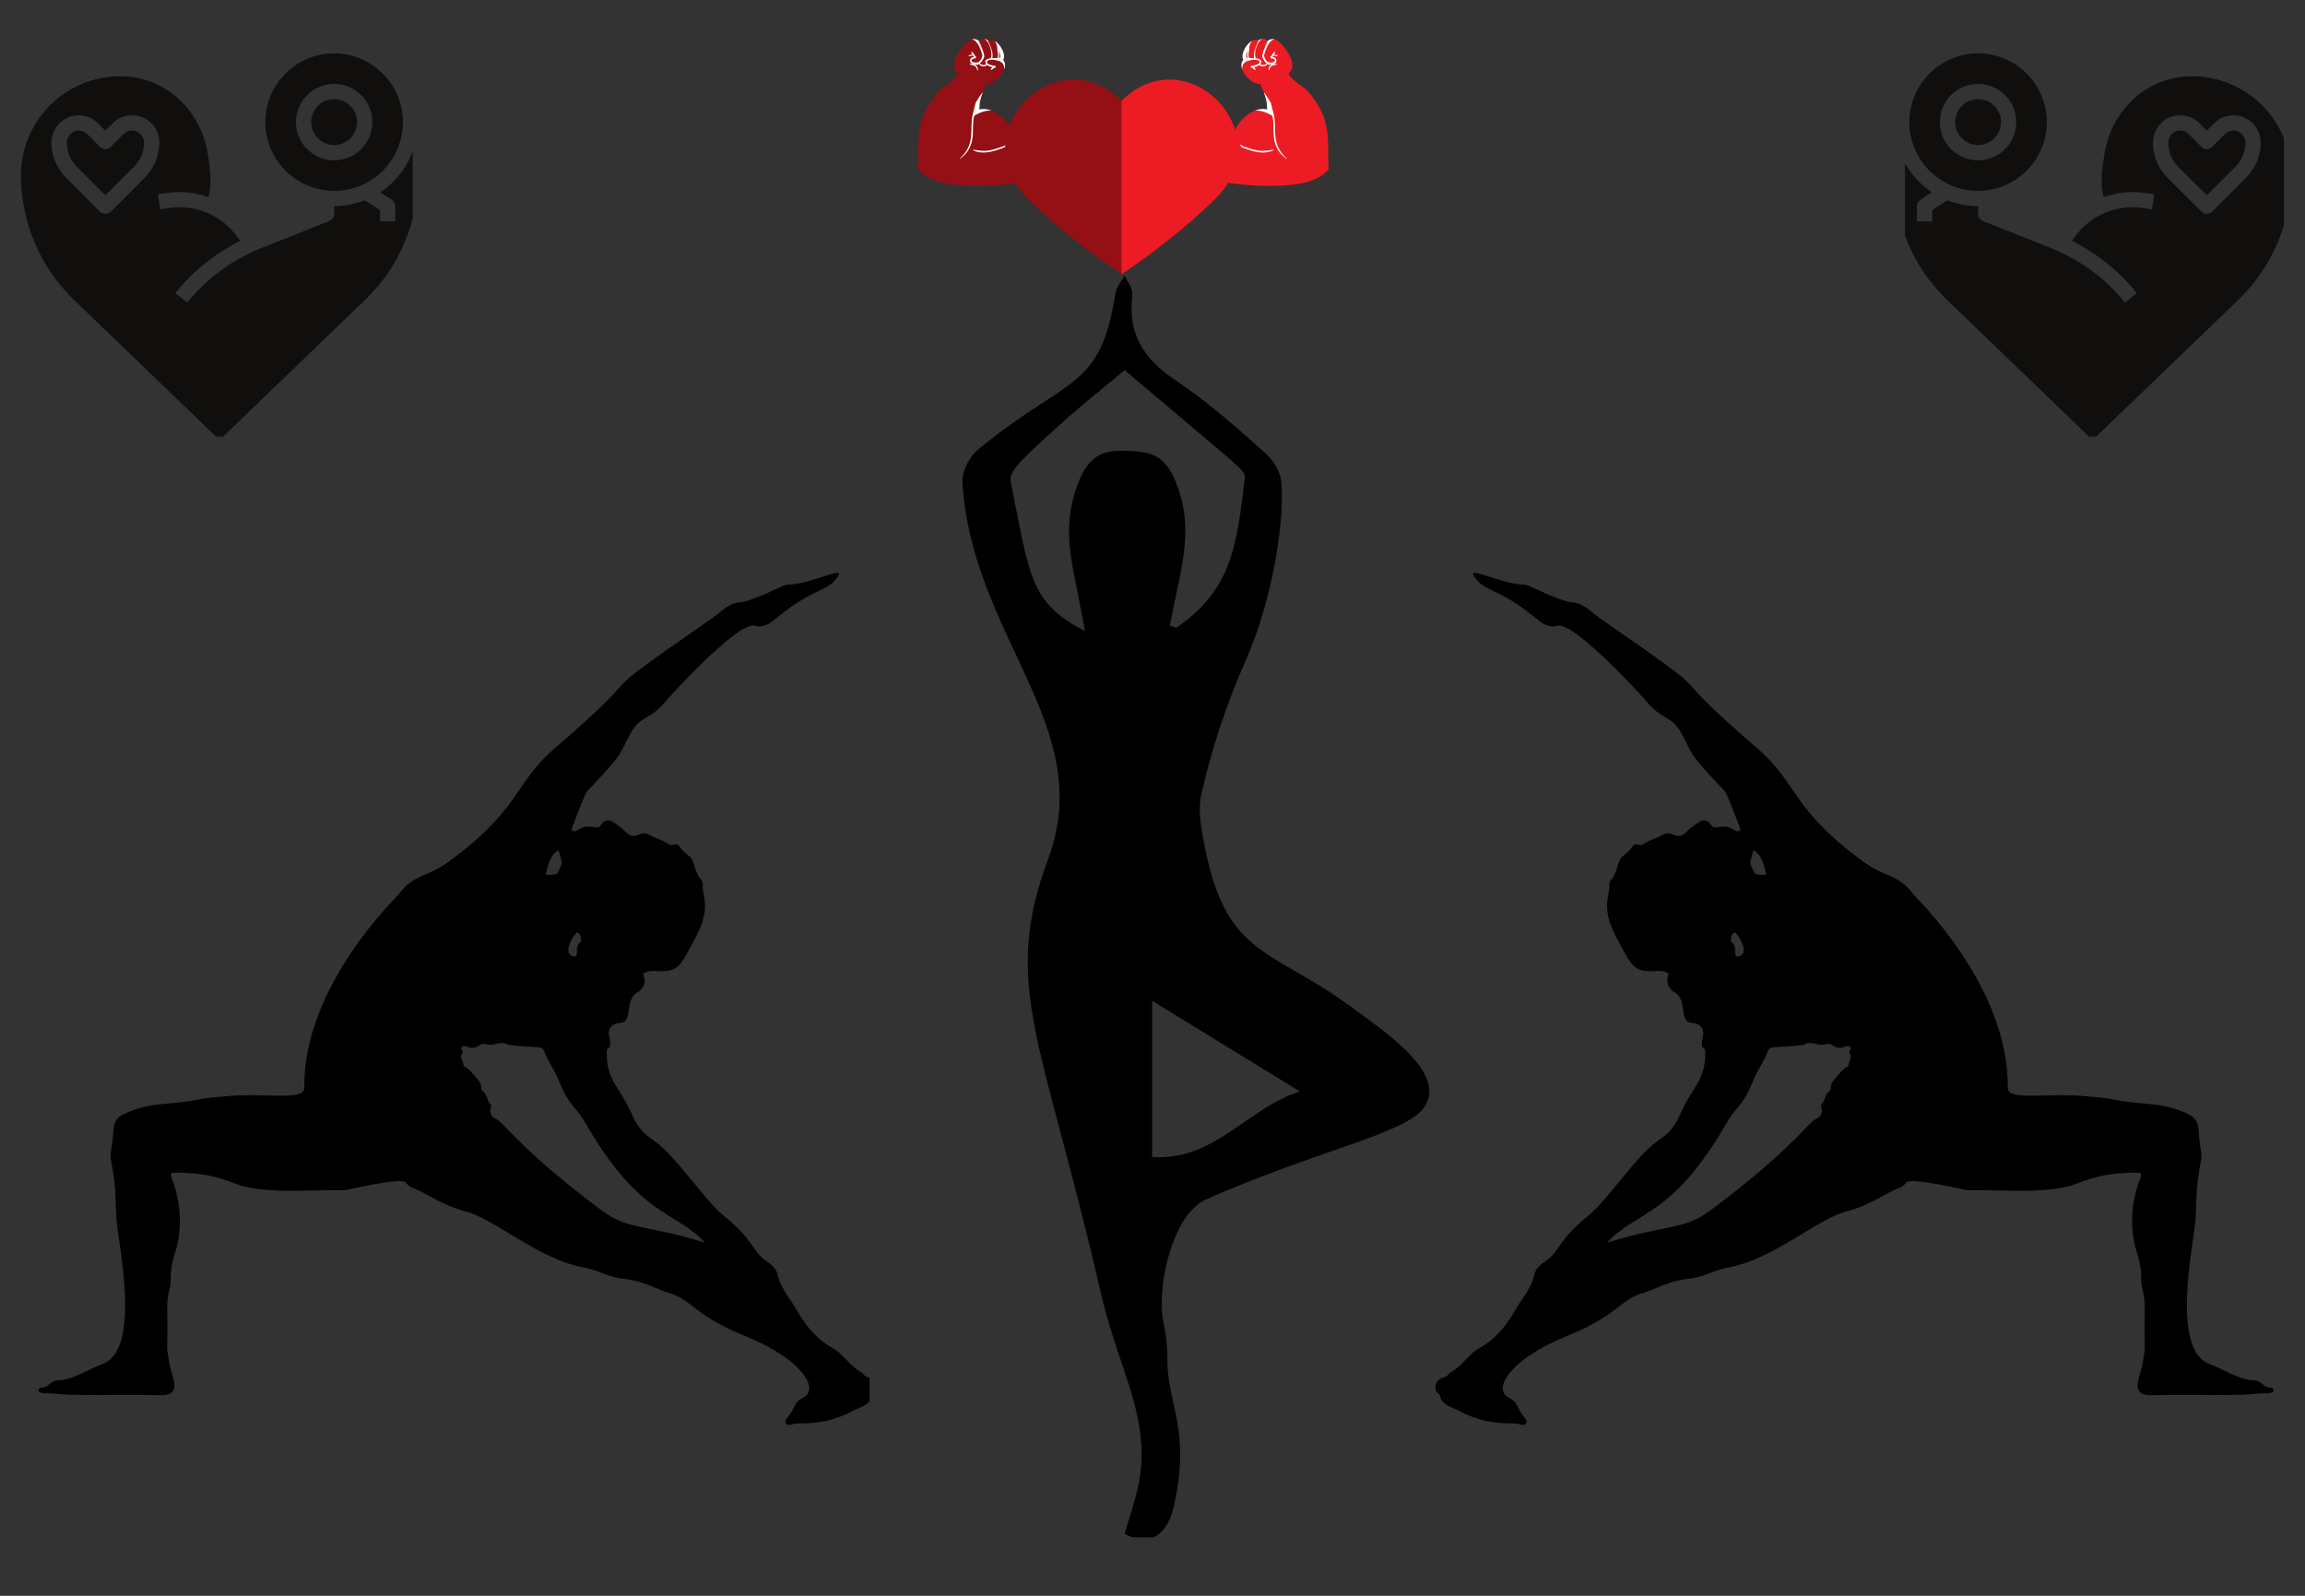 <?xml version="1.0" encoding="UTF-8"?>
<svg xmlns="http://www.w3.org/2000/svg" xmlns:xlink="http://www.w3.org/1999/xlink" width="78pt" height="54pt" viewBox="0 0 78 54" version="1.2">
<rect x="0" y="0" width="78" height="54" fill="#333333" stroke="none"/>
<defs>
<clipPath id="clip1">
  <path d="M 32.566 9.312 L 48.766 9.312 L 48.766 52.023 L 32.566 52.023 Z M 32.566 9.312 "/>
</clipPath>
<clipPath id="clip2">
  <path d="M 48.523 19.117 L 76.957 19.117 L 76.957 48.309 L 48.523 48.309 Z M 48.523 19.117 "/>
</clipPath>
<clipPath id="clip3">
  <path d="M 31.047 1.195 L 35 1.195 L 35 7 L 31.047 7 Z M 31.047 1.195 "/>
</clipPath>
<clipPath id="clip4">
  <path d="M 32 1.195 L 35 1.195 L 35 3 L 32 3 Z M 32 1.195 "/>
</clipPath>
<clipPath id="clip5">
  <path d="M 41 1.195 L 44.969 1.195 L 44.969 7 L 41 7 Z M 41 1.195 "/>
</clipPath>
<clipPath id="clip6">
  <path d="M 42 1.195 L 44 1.195 L 44 3 L 42 3 Z M 42 1.195 "/>
</clipPath>
<clipPath id="clip7">
  <path d="M 34 2 L 38 2 L 38 9.281 L 34 9.281 Z M 34 2 "/>
</clipPath>
<clipPath id="clip8">
  <path d="M 37 2 L 42 2 L 42 9.281 L 37 9.281 Z M 37 2 "/>
</clipPath>
<clipPath id="clip9">
  <path d="M 1.281 19.117 L 29.426 19.117 L 29.426 48.309 L 1.281 48.309 Z M 1.281 19.117 "/>
</clipPath>
<clipPath id="clip10">
  <path d="M 64.465 1.523 L 70 1.523 L 70 7 L 64.465 7 Z M 64.465 1.523 "/>
</clipPath>
<clipPath id="clip11">
  <path d="M 64.465 2 L 77.289 2 L 77.289 14.777 L 64.465 14.777 Z M 64.465 2 "/>
</clipPath>
<clipPath id="clip12">
  <path d="M 8 1.523 L 13.965 1.523 L 13.965 7 L 8 7 Z M 8 1.523 "/>
</clipPath>
<clipPath id="clip13">
  <path d="M 0.711 2 L 13.965 2 L 13.965 14.777 L 0.711 14.777 Z M 0.711 2 "/>
</clipPath>
</defs>
<g id="surface1">
<g clip-path="url(#clip1)" clip-rule="nonzero">
<path style=" stroke:none;fill-rule:nonzero;fill:rgb(0%,0%,0%);fill-opacity:1;" d="M 38.055 9.324 C 38.129 9.488 38.242 9.637 38.301 9.812 C 38.402 10.098 37.82 11.543 39.711 12.82 C 40.816 13.559 41.82 14.434 42.805 15.324 C 43.023 15.516 43.191 15.77 43.301 16.039 C 43.531 16.641 43.301 19.801 42.113 22.441 C 41.516 23.805 41.043 25.219 40.703 26.664 C 40.629 26.984 40.539 27.258 40.656 28.02 C 41.352 32.441 42.867 31.973 45.703 34.059 C 46.824 34.887 49.023 36.32 48.18 37.488 C 47.52 38.383 44.621 38.902 40.789 40.598 C 39.688 41.145 39.305 43.207 39.316 44.043 C 39.301 44.926 39.504 44.812 39.504 46.137 C 39.539 47.566 40.32 48.469 39.695 51.078 C 39.461 51.957 38.898 52.34 38.059 51.906 C 38.414 50.668 38.754 49.895 38.59 48.543 C 38.398 46.973 37.746 45.879 37.223 43.633 C 35.266 35.121 33.875 33.355 35.477 29.043 C 37.133 24.57 32.844 21.516 32.566 16.262 C 32.578 15.883 32.824 15.426 33.125 15.188 C 36.176 12.695 37.238 13.219 37.746 9.91 C 37.793 9.691 37.949 9.52 38.055 9.324 M 36.07 14.191 C 34.355 15.719 34.145 15.973 34.203 16.309 C 34.855 19.562 34.855 20.391 36.715 21.355 C 36.328 19.145 35.879 18.066 36.441 16.461 C 36.84 15.324 37.402 15.234 38.148 15.254 C 39.004 15.285 39.391 15.445 39.727 16.172 C 40.465 17.832 39.98 19.137 39.586 21.164 C 39.656 21.191 39.727 21.219 39.801 21.246 C 41.68 19.969 41.855 18.461 42.125 16.172 C 42.137 15.902 42.117 15.969 38.059 12.527 C 37.395 13.078 36.715 13.617 36.07 14.191 M 38.988 33.867 C 38.988 35.629 38.988 37.391 38.988 39.152 C 41.102 39.297 42.223 37.48 43.988 36.934 C 42.32 35.914 40.652 34.891 38.988 33.867 Z M 38.988 33.867 "/>
</g>
<g clip-path="url(#clip2)" clip-rule="nonzero">
<path style=" stroke:none;fill-rule:nonzero;fill:rgb(0%,0%,0%);fill-opacity:1;" d="M 76.941 47.047 C 76.93 47.008 76.883 46.953 76.855 46.953 C 76.578 46.973 76.527 46.703 76.266 46.707 C 75.824 46.715 75.215 46.32 74.789 46.168 C 73.445 45.695 74.215 42.191 74.289 41.336 C 74.344 40.684 74.281 40.242 74.488 39.234 C 74.527 39.039 74.422 38.727 74.402 38.285 C 74.391 38.047 74.324 37.836 74.086 37.719 C 73.68 37.516 73.254 37.406 72.805 37.367 C 70.992 37.199 72.035 37.215 70.469 37.086 C 69.27 36.984 67.938 37.254 67.941 36.82 C 67.996 33.391 64.809 30.344 64.785 30.312 C 64.227 29.539 63.844 29.746 62.992 29.113 C 60.625 27.367 60.82 26.492 59.484 25.34 C 55.688 22.059 58.84 24.191 54.105 20.895 C 53.824 20.699 53.59 20.418 53.215 20.383 C 52.699 20.336 51.762 19.789 51.602 19.785 C 50.77 19.77 49.609 19.117 49.887 19.512 C 50.285 20.082 50.648 19.84 51.922 20.883 C 52.145 21.066 52.371 21.262 52.699 21.172 C 53.273 21.02 55.629 23.633 55.645 23.652 C 56.23 24.402 56.555 24.172 56.91 24.832 C 57.328 25.602 57.066 25.395 58.273 26.672 C 58.453 26.863 58.441 26.883 58.863 27.969 C 58.879 28.016 58.922 28.07 58.875 28.105 C 58.82 28.148 58.754 28.133 58.695 28.094 C 58.293 27.812 58.055 28.137 57.902 27.918 C 57.777 27.738 57.656 27.715 57.473 27.832 C 57.324 27.926 57.184 28.031 57.062 28.156 C 56.738 28.492 56.578 28.066 56.277 28.242 C 56.066 28.367 55.812 28.418 55.609 28.566 C 55.559 28.602 55.5 28.605 55.438 28.586 C 55.23 28.52 55.312 28.676 54.902 28.984 C 54.727 29.113 54.754 29.512 54.516 29.766 C 54.422 29.863 54.48 30.023 54.441 30.191 C 54.254 30.977 54.527 31.434 55.09 32.438 C 55.477 33.121 56.055 32.738 56.391 32.902 C 56.445 32.93 56.477 32.926 56.449 33.012 C 56.371 33.258 56.453 33.441 56.664 33.578 C 57.168 33.902 56.738 34.598 57.316 34.625 C 57.535 34.637 57.684 34.828 57.629 35.047 C 57.504 35.562 57.695 35.402 57.703 35.551 C 57.738 36.551 57.273 36.754 56.852 37.715 C 56.523 38.461 56.18 38.477 55.754 38.891 C 55.117 39.508 54.258 40.734 53.742 41.145 C 52.691 41.988 52.809 42.328 52.289 42.684 C 51.711 43.082 52.133 43.113 51.5 43.977 C 51.242 44.328 50.922 45.145 50.07 45.613 C 49.676 45.832 49.465 46.254 49.062 46.449 C 49.031 46.465 49.016 46.57 48.844 46.613 C 48.625 46.664 48.527 46.879 48.598 47.082 C 48.621 47.152 48.699 47.137 48.715 47.203 C 48.805 47.57 49.062 47.578 49.406 47.758 C 50.457 48.309 51.219 48.105 51.457 48.203 C 51.621 48.266 51.73 48.129 51.602 47.984 C 51.312 47.652 51.398 47.465 51.066 47.305 C 50.496 47.027 51.039 46.012 53.066 45.191 C 54.664 44.547 54.867 43.98 55.504 43.785 C 56.121 43.598 56.395 43.352 57.223 43.262 C 57.641 43.219 58 42.98 58.418 42.906 C 60.027 42.625 61.449 41.262 62.473 41 C 63.188 40.812 63.785 40.418 64.055 40.289 C 64.215 40.211 64.395 40.184 64.5 40.02 C 64.629 39.816 66.52 40.277 66.594 40.277 C 67.77 40.254 69.355 40.418 70.27 40.055 C 71.031 39.75 71.633 39.68 72.297 39.684 C 72.461 39.684 72.5 39.676 72.395 39.965 C 72.059 40.859 72.113 41.746 72.297 42.332 C 72.543 43.113 72.418 43.262 72.473 43.496 C 72.652 44.234 72.539 44.176 72.582 45.586 C 72.586 45.742 72.535 45.895 72.52 46.047 C 72.492 46.324 72.355 46.582 72.336 46.859 C 72.316 47.109 72.496 47.211 72.727 47.211 C 72.734 47.211 72.746 47.211 72.758 47.211 C 73.773 47.195 74.789 47.219 75.805 47.199 C 76.133 47.195 76.457 47.137 76.789 47.145 C 76.816 47.145 76.953 47.102 76.941 47.047 Z M 59.336 28.773 C 59.629 28.938 59.664 29.23 59.75 29.496 C 59.789 29.613 59.746 29.629 59.574 29.602 C 59.496 29.59 59.402 29.602 59.363 29.523 C 59.191 29.164 59.191 29.293 59.336 28.773 Z M 58.742 31.578 C 58.902 31.754 59.195 32.281 58.832 32.363 C 58.609 32.414 58.828 32.047 58.602 31.887 C 58.504 31.82 58.645 31.469 58.742 31.578 Z M 62.559 36.016 C 62.551 36.156 62.496 36.012 62.223 36.355 C 62.117 36.488 61.949 36.605 61.949 36.809 C 61.949 36.848 61.945 36.883 61.918 36.902 C 61.758 37.02 61.77 37.234 61.637 37.375 C 61.582 37.438 61.68 37.547 61.645 37.648 C 61.543 37.918 61.523 37.73 61.184 38.094 C 60.18 39.156 59.059 40.078 57.891 40.949 C 56.957 41.645 56.453 41.41 54.387 42.047 C 55.383 40.957 56.559 41.223 58.418 38.02 C 58.785 37.387 58.945 37.512 59.367 36.48 C 59.496 36.168 59.711 35.895 59.824 35.57 C 59.855 35.48 59.934 35.441 60.039 35.438 C 60.07 35.434 60.973 35.387 61.035 35.352 C 61.316 35.195 61.5 35.43 61.844 35.324 C 62.004 35.277 62.094 35.559 62.422 35.422 C 62.48 35.395 62.547 35.383 62.605 35.43 C 62.668 35.484 62.602 35.531 62.59 35.578 C 62.586 35.598 62.57 35.625 62.578 35.637 C 62.711 35.77 62.562 35.891 62.559 36.016 Z M 62.559 36.016 "/>
</g>
<path style=" stroke:none;fill-rule:nonzero;fill:rgb(0%,0%,0%);fill-opacity:1;" d="M 58.82 32.168 C 58.816 32.168 58.812 32.172 58.809 32.176 C 58.812 32.176 58.82 32.172 58.824 32.172 Z M 58.82 32.168 "/>
<path style=" stroke:none;fill-rule:nonzero;fill:rgb(0%,0%,0%);fill-opacity:1;" d="M 58.848 32.125 C 58.852 32.117 58.855 32.109 58.859 32.102 C 58.875 32.129 58.855 32.121 58.84 32.121 C 58.84 32.121 58.848 32.125 58.848 32.125 Z M 58.848 32.125 "/>
<path style=" stroke:none;fill-rule:nonzero;fill:rgb(0%,0%,0%);fill-opacity:1;" d="M 58.824 32.172 C 58.816 32.148 58.82 32.133 58.848 32.125 C 58.844 32.125 58.84 32.121 58.84 32.121 C 58.836 32.137 58.828 32.152 58.82 32.168 C 58.82 32.168 58.824 32.172 58.824 32.172 Z M 58.824 32.172 "/>
<g clip-path="url(#clip3)" clip-rule="nonzero">
<path style=" stroke:none;fill-rule:nonzero;fill:rgb(58.04%,6.27%,7.84%);fill-opacity:1;" d="M 34.805 6.137 C 34.582 5.906 34.43 5.617 34.332 5.312 C 34.281 5.156 34.25 4.988 34.227 4.82 C 34.223 4.766 34.223 4.715 34.219 4.66 C 34.246 4.57 34.246 4.441 34.234 4.41 C 34.18 4.293 34.105 4.18 34.016 4.078 C 34.016 4.078 33.918 3.977 33.895 3.957 C 33.68 3.766 33.406 3.648 33.137 3.703 C 33.148 3.617 33.145 3.523 33.16 3.449 C 33.203 3.234 33.281 3.035 33.379 2.84 C 33.727 2.855 34.184 2.281 33.945 2.027 C 34.023 1.895 33.934 1.688 33.852 1.57 C 33.758 1.438 33.59 1.285 33.43 1.367 C 33.312 1.281 33.23 1.301 33.121 1.379 C 32.863 1.191 32.613 1.52 32.473 1.727 C 32.305 1.965 32.184 2.281 32.418 2.496 C 32.41 2.504 32.402 2.512 32.398 2.523 C 32.375 2.59 32.297 2.652 32.25 2.699 C 32.195 2.754 32.141 2.797 32.082 2.84 C 31.98 2.91 31.871 2.98 31.785 3.07 C 31.594 3.273 31.438 3.516 31.312 3.762 C 31.062 4.258 31.07 4.801 31.07 5.344 C 31.07 5.465 31.059 5.586 31.059 5.707 C 31.059 5.742 31.078 5.762 31.102 5.77 C 31.469 6.168 32.09 6.246 32.602 6.277 C 33.199 6.312 33.805 6.277 34.398 6.199 C 34.445 6.172 34.629 6.16 34.742 6.172 C 34.746 6.18 34.75 6.184 34.754 6.188 C 34.77 6.207 34.793 6.199 34.805 6.184 C 34.809 6.18 34.812 6.176 34.812 6.168 C 34.812 6.16 34.812 6.148 34.805 6.137 "/>
</g>
<path style=" stroke:none;fill-rule:nonzero;fill:rgb(100%,100%,100%);fill-opacity:1;" d="M 32.934 5.066 C 33.059 5.078 33.176 5.105 33.301 5.105 C 33.43 5.105 33.559 5.078 33.68 5.039 C 33.738 5.023 33.793 5.004 33.848 4.984 C 33.891 4.969 33.984 4.949 34.016 4.906 C 34.031 4.887 34.062 4.902 34.051 4.926 C 34.027 4.977 33.961 4.996 33.914 5.016 C 33.852 5.039 33.785 5.062 33.719 5.082 C 33.477 5.164 33.168 5.207 32.93 5.086 C 32.922 5.078 32.926 5.062 32.934 5.066 "/>
<g clip-path="url(#clip4)" clip-rule="nonzero">
<path style=" stroke:none;fill-rule:nonzero;fill:rgb(100%,100%,100%);fill-opacity:1;" d="M 33.836 1.957 C 33.824 1.953 33.812 1.953 33.801 1.957 C 33.82 1.898 33.816 1.832 33.805 1.773 C 33.801 1.758 33.801 1.738 33.797 1.723 C 33.844 1.816 33.867 1.91 33.836 1.957 Z M 33.402 2.199 C 33.453 2.238 33.527 2.262 33.59 2.273 C 33.566 2.289 33.547 2.309 33.531 2.336 C 33.523 2.355 33.547 2.379 33.566 2.359 C 33.602 2.324 33.645 2.305 33.688 2.277 C 33.711 2.266 33.703 2.227 33.676 2.23 C 33.625 2.234 33.359 2.172 33.395 2.09 C 33.422 2.02 33.547 2.023 33.605 2.02 C 33.637 2.02 33.801 2.059 33.816 2.066 C 33.828 2.07 33.836 2.074 33.844 2.082 C 33.957 2.133 33.992 2.242 33.98 2.355 C 34.027 2.234 34.023 2.113 33.945 2.027 C 34.027 1.895 33.934 1.688 33.852 1.57 C 33.801 1.5 33.734 1.426 33.656 1.383 C 33.766 1.516 33.746 1.695 33.754 1.73 C 33.77 1.801 33.785 1.891 33.754 1.957 L 33.75 1.961 C 33.691 1.965 33.633 1.965 33.574 1.969 C 33.578 1.957 33.582 1.949 33.586 1.941 C 33.59 1.918 33.59 1.895 33.586 1.875 C 33.598 1.793 33.555 1.68 33.531 1.609 C 33.52 1.582 33.469 1.449 33.43 1.367 C 33.387 1.336 33.348 1.32 33.312 1.312 C 33.477 1.418 33.523 1.66 33.535 1.711 C 33.555 1.777 33.547 1.91 33.547 1.922 C 33.543 1.934 33.539 1.945 33.531 1.957 C 33.523 1.961 33.516 1.965 33.512 1.973 C 33.508 1.977 33.504 1.977 33.5 1.977 C 33.438 1.984 33.344 2.012 33.34 2.09 L 33.34 2.094 C 33.352 2.109 33.359 2.129 33.355 2.152 C 33.359 2.16 33.367 2.168 33.375 2.176 C 33.332 2.188 33.301 2.207 33.254 2.195 C 33.23 2.191 33.203 2.188 33.184 2.172 C 33.172 2.164 33.168 2.152 33.16 2.141 C 33.168 2.137 33.176 2.133 33.18 2.129 C 33.176 2.129 33.172 2.129 33.172 2.129 C 33.191 2.113 33.215 2.094 33.23 2.07 C 33.246 2.051 33.305 1.941 33.305 1.93 C 33.309 1.867 33.293 1.805 33.273 1.746 C 33.25 1.676 33.125 1.379 33.121 1.379 C 33.043 1.324 32.969 1.312 32.895 1.332 L 32.895 1.336 C 33.105 1.355 33.219 1.789 33.238 1.848 C 33.266 1.926 33.16 2.086 33.102 2.105 C 33.027 2.133 32.973 2.113 32.902 2.094 C 32.875 2.074 32.863 2.043 32.902 2.004 C 32.926 1.98 32.965 1.977 33.004 1.98 C 33.012 1.961 33.023 1.941 33.039 1.926 C 33.016 1.91 32.992 1.891 32.977 1.863 C 32.949 1.812 32.93 1.773 32.875 1.75 C 32.867 1.75 32.859 1.758 32.863 1.766 C 32.879 1.789 32.891 1.812 32.902 1.84 C 32.891 1.844 32.875 1.852 32.863 1.855 C 32.832 1.863 32.805 1.863 32.777 1.867 C 32.77 1.867 32.766 1.875 32.77 1.879 C 32.793 1.906 32.844 1.902 32.871 1.891 C 32.887 1.887 32.906 1.883 32.922 1.871 C 32.934 1.891 32.945 1.91 32.961 1.926 C 32.938 1.93 32.91 1.934 32.895 1.945 C 32.816 1.984 32.801 2.082 32.867 2.137 C 32.883 2.148 32.898 2.16 32.914 2.164 C 32.883 2.16 32.848 2.16 32.816 2.164 C 32.812 2.168 32.809 2.18 32.816 2.18 C 32.863 2.211 32.926 2.199 32.973 2.227 C 33.039 2.258 33.055 2.312 33.07 2.379 C 33.074 2.387 33.086 2.387 33.086 2.379 C 33.105 2.285 33.055 2.219 32.98 2.188 C 33.016 2.191 33.047 2.191 33.082 2.191 C 33.094 2.184 33.102 2.18 33.113 2.172 C 33.121 2.172 33.125 2.168 33.129 2.164 C 33.148 2.203 33.203 2.234 33.242 2.242 C 33.285 2.25 33.375 2.246 33.402 2.199 "/>
</g>
<path style=" stroke:none;fill-rule:nonzero;fill:rgb(100%,100%,100%);fill-opacity:1;" d="M 33.066 3.863 C 33.215 3.781 33.391 3.73 33.559 3.746 C 33.422 3.691 33.277 3.672 33.137 3.703 C 33.148 3.617 33.145 3.523 33.16 3.449 C 33.184 3.336 33.215 3.227 33.258 3.121 L 33.254 3.121 C 33.18 3.215 33.109 3.32 33.047 3.426 C 33.039 3.445 33.023 3.465 33.012 3.488 C 32.984 3.602 32.953 3.738 32.938 3.789 C 32.934 3.797 32.93 3.805 32.93 3.816 C 32.918 3.867 32.906 3.918 32.898 3.969 C 32.871 4.133 32.875 4.293 32.871 4.457 C 32.863 4.641 32.844 4.824 32.762 4.992 C 32.691 5.145 32.598 5.254 32.477 5.367 C 32.473 5.371 32.477 5.379 32.484 5.375 C 32.609 5.289 32.734 5.156 32.805 5.016 C 32.883 4.863 32.914 4.699 32.922 4.527 C 32.93 4.34 32.918 4.148 32.953 3.961 C 32.957 3.934 32.996 3.891 33.008 3.887 C 33.012 3.891 33.031 3.875 33.066 3.863 "/>
<g clip-path="url(#clip5)" clip-rule="nonzero">
<path style=" stroke:none;fill-rule:nonzero;fill:rgb(92.94%,10.979%,14.119%);fill-opacity:1;" d="M 41.207 6.168 C 41.207 6.176 41.211 6.18 41.215 6.184 C 41.227 6.199 41.25 6.207 41.266 6.188 C 41.27 6.184 41.273 6.18 41.281 6.172 C 41.391 6.16 41.574 6.172 41.621 6.199 C 42.215 6.277 42.82 6.312 43.418 6.277 C 43.93 6.246 44.555 6.168 44.918 5.77 C 44.941 5.762 44.961 5.742 44.961 5.707 C 44.961 5.586 44.949 5.465 44.949 5.344 C 44.949 4.801 44.957 4.258 44.707 3.762 C 44.582 3.516 44.426 3.273 44.238 3.07 C 44.152 2.98 44.039 2.91 43.938 2.84 C 43.879 2.797 43.824 2.754 43.773 2.699 C 43.723 2.652 43.645 2.59 43.621 2.523 C 43.617 2.512 43.609 2.504 43.602 2.496 C 43.836 2.281 43.715 1.965 43.547 1.727 C 43.406 1.52 43.156 1.191 42.898 1.379 C 42.789 1.301 42.707 1.281 42.59 1.367 C 42.43 1.285 42.266 1.438 42.168 1.57 C 42.09 1.688 41.996 1.895 42.074 2.027 C 41.836 2.281 42.293 2.855 42.641 2.84 C 42.738 3.035 42.816 3.234 42.863 3.449 C 42.879 3.523 42.871 3.617 42.883 3.703 C 42.613 3.648 42.34 3.766 42.125 3.957 C 42.102 3.977 42.004 4.078 42.004 4.078 C 41.914 4.18 41.84 4.293 41.789 4.41 C 41.773 4.441 41.773 4.57 41.805 4.66 C 41.797 4.715 41.797 4.766 41.793 4.82 C 41.77 4.988 41.742 5.156 41.688 5.312 C 41.59 5.617 41.438 5.906 41.215 6.137 C 41.207 6.148 41.207 6.16 41.207 6.168 "/>
</g>
<path style=" stroke:none;fill-rule:nonzero;fill:rgb(100%,100%,100%);fill-opacity:1;" d="M 43.086 5.066 C 42.961 5.078 42.844 5.105 42.719 5.105 C 42.59 5.105 42.461 5.078 42.34 5.039 C 42.285 5.023 42.227 5.004 42.172 4.984 C 42.129 4.969 42.035 4.949 42.004 4.906 C 41.988 4.887 41.961 4.902 41.969 4.926 C 41.992 4.977 42.059 4.996 42.105 5.016 C 42.168 5.039 42.234 5.062 42.301 5.082 C 42.543 5.164 42.852 5.207 43.09 5.086 C 43.098 5.078 43.094 5.062 43.086 5.066 "/>
<g clip-path="url(#clip6)" clip-rule="nonzero">
<path style=" stroke:none;fill-rule:nonzero;fill:rgb(100%,100%,100%);fill-opacity:1;" d="M 42.223 1.723 C 42.223 1.738 42.219 1.758 42.215 1.773 C 42.207 1.832 42.199 1.898 42.219 1.957 C 42.207 1.953 42.195 1.953 42.184 1.957 C 42.152 1.91 42.176 1.816 42.223 1.723 Z M 42.781 2.242 C 42.816 2.234 42.871 2.203 42.891 2.164 C 42.895 2.168 42.902 2.172 42.906 2.172 C 42.918 2.18 42.93 2.184 42.938 2.191 C 42.973 2.191 43.008 2.191 43.039 2.188 C 42.965 2.219 42.914 2.285 42.934 2.379 C 42.934 2.387 42.945 2.387 42.949 2.379 C 42.965 2.312 42.98 2.258 43.047 2.227 C 43.098 2.199 43.156 2.211 43.203 2.18 C 43.211 2.18 43.211 2.168 43.203 2.164 C 43.172 2.16 43.141 2.16 43.109 2.164 C 43.121 2.16 43.137 2.148 43.152 2.137 C 43.219 2.082 43.203 1.984 43.125 1.945 C 43.109 1.934 43.086 1.93 43.059 1.926 C 43.074 1.91 43.086 1.891 43.098 1.871 C 43.113 1.883 43.133 1.887 43.148 1.891 C 43.18 1.902 43.227 1.906 43.25 1.879 C 43.254 1.875 43.25 1.867 43.246 1.867 C 43.215 1.863 43.188 1.863 43.156 1.855 C 43.145 1.852 43.129 1.844 43.117 1.84 C 43.129 1.812 43.141 1.789 43.156 1.766 C 43.16 1.758 43.152 1.75 43.145 1.75 C 43.09 1.773 43.07 1.812 43.043 1.863 C 43.027 1.891 43.004 1.91 42.98 1.926 C 42.996 1.941 43.008 1.961 43.016 1.98 C 43.055 1.977 43.094 1.98 43.121 2.004 C 43.156 2.043 43.145 2.074 43.117 2.094 C 43.047 2.113 42.992 2.133 42.918 2.105 C 42.859 2.086 42.754 1.926 42.781 1.848 C 42.801 1.789 42.914 1.355 43.125 1.336 L 43.125 1.332 C 43.055 1.312 42.977 1.324 42.898 1.379 C 42.895 1.379 42.77 1.676 42.746 1.746 C 42.727 1.805 42.711 1.867 42.715 1.93 C 42.715 1.941 42.773 2.051 42.789 2.07 C 42.805 2.094 42.828 2.113 42.852 2.129 C 42.848 2.129 42.844 2.129 42.84 2.129 C 42.848 2.133 42.852 2.137 42.859 2.141 C 42.852 2.152 42.848 2.164 42.836 2.172 C 42.816 2.188 42.789 2.191 42.766 2.195 C 42.719 2.207 42.688 2.188 42.648 2.176 C 42.656 2.168 42.66 2.16 42.668 2.152 C 42.66 2.129 42.668 2.109 42.684 2.094 L 42.684 2.09 C 42.676 2.012 42.582 1.984 42.52 1.977 C 42.516 1.977 42.512 1.977 42.508 1.973 C 42.504 1.965 42.496 1.961 42.492 1.957 C 42.48 1.945 42.477 1.934 42.477 1.922 C 42.473 1.91 42.465 1.777 42.484 1.711 C 42.5 1.66 42.547 1.418 42.707 1.312 C 42.672 1.32 42.633 1.336 42.59 1.367 C 42.551 1.449 42.5 1.582 42.488 1.609 C 42.465 1.68 42.422 1.793 42.434 1.875 C 42.43 1.895 42.43 1.918 42.434 1.941 C 42.438 1.949 42.441 1.957 42.445 1.969 C 42.387 1.965 42.328 1.965 42.273 1.961 L 42.266 1.957 C 42.234 1.891 42.254 1.801 42.266 1.73 C 42.273 1.695 42.254 1.516 42.367 1.383 C 42.289 1.426 42.219 1.5 42.168 1.57 C 42.09 1.688 41.996 1.895 42.074 2.027 C 41.996 2.113 41.992 2.234 42.039 2.355 C 42.027 2.242 42.062 2.133 42.176 2.082 C 42.184 2.074 42.191 2.07 42.203 2.066 C 42.219 2.059 42.383 2.02 42.414 2.02 C 42.473 2.023 42.598 2.02 42.629 2.09 C 42.66 2.172 42.395 2.234 42.344 2.23 C 42.316 2.227 42.309 2.266 42.332 2.277 C 42.375 2.305 42.418 2.324 42.453 2.359 C 42.473 2.379 42.5 2.355 42.488 2.336 C 42.477 2.309 42.453 2.289 42.434 2.273 C 42.492 2.262 42.566 2.238 42.617 2.199 C 42.648 2.246 42.734 2.25 42.781 2.242 "/>
</g>
<path style=" stroke:none;fill-rule:nonzero;fill:rgb(100%,100%,100%);fill-opacity:1;" d="M 42.953 3.863 C 42.805 3.781 42.633 3.73 42.465 3.746 C 42.598 3.691 42.742 3.672 42.883 3.703 C 42.871 3.617 42.875 3.523 42.863 3.449 C 42.836 3.336 42.805 3.227 42.766 3.121 C 42.84 3.215 42.91 3.32 42.973 3.426 C 42.984 3.445 42.996 3.465 43.008 3.488 C 43.035 3.602 43.066 3.738 43.082 3.789 C 43.086 3.797 43.09 3.805 43.09 3.816 C 43.102 3.867 43.117 3.918 43.125 3.969 C 43.148 4.133 43.145 4.293 43.148 4.457 C 43.156 4.641 43.176 4.824 43.258 4.992 C 43.328 5.145 43.426 5.254 43.543 5.367 C 43.547 5.371 43.543 5.379 43.535 5.375 C 43.41 5.289 43.285 5.156 43.215 5.016 C 43.137 4.863 43.105 4.699 43.098 4.527 C 43.09 4.34 43.102 4.148 43.066 3.961 C 43.062 3.934 43.027 3.891 43.012 3.887 C 43.008 3.891 42.988 3.875 42.953 3.863 "/>
<g clip-path="url(#clip7)" clip-rule="nonzero">
<path style=" stroke:none;fill-rule:nonzero;fill:rgb(58.04%,6.27%,7.84%);fill-opacity:1;" d="M 37.953 3.41 C 35.73 1.234 32.539 4.504 34.77 6.715 C 36.055 7.992 37.645 9.074 37.953 9.281 L 37.953 3.41 "/>
</g>
<g clip-path="url(#clip8)" clip-rule="nonzero">
<path style=" stroke:none;fill-rule:nonzero;fill:rgb(92.94%,10.979%,14.119%);fill-opacity:1;" d="M 37.953 3.41 C 40.172 1.234 43.363 4.504 41.137 6.715 C 39.852 7.992 38.262 9.074 37.953 9.281 L 37.953 3.41 "/>
</g>
<g clip-path="url(#clip9)" clip-rule="nonzero">
<path style=" stroke:none;fill-rule:nonzero;fill:rgb(0%,0%,0%);fill-opacity:1;" d="M 1.297 47.047 C 1.309 47.008 1.355 46.953 1.383 46.953 C 1.66 46.973 1.711 46.703 1.973 46.707 C 2.414 46.715 3.023 46.32 3.449 46.168 C 4.793 45.695 4.023 42.191 3.949 41.336 C 3.891 40.684 3.957 40.242 3.75 39.234 C 3.711 39.039 3.816 38.727 3.836 38.285 C 3.848 38.047 3.914 37.836 4.152 37.719 C 4.559 37.516 4.984 37.406 5.434 37.367 C 7.246 37.199 6.203 37.215 7.766 37.086 C 8.969 36.984 10.301 37.254 10.297 36.82 C 10.242 33.391 13.43 30.344 13.453 30.312 C 14.012 29.539 14.395 29.746 15.246 29.113 C 17.613 27.367 17.414 26.492 18.754 25.34 C 22.551 22.059 19.398 24.191 24.133 20.895 C 24.414 20.699 24.648 20.418 25.023 20.383 C 25.539 20.336 26.477 19.789 26.637 19.785 C 27.469 19.77 28.629 19.117 28.352 19.512 C 27.953 20.082 27.59 19.84 26.316 20.883 C 26.094 21.066 25.867 21.262 25.539 21.172 C 24.965 21.02 22.609 23.633 22.594 23.652 C 22.008 24.402 21.684 24.172 21.328 24.832 C 20.91 25.602 21.172 25.395 19.965 26.672 C 19.785 26.863 19.793 26.883 19.375 27.969 C 19.355 28.016 19.316 28.07 19.363 28.105 C 19.418 28.148 19.484 28.133 19.543 28.094 C 19.945 27.812 20.184 28.137 20.336 27.918 C 20.461 27.738 20.578 27.715 20.766 27.832 C 20.914 27.926 21.055 28.031 21.176 28.156 C 21.5 28.492 21.66 28.066 21.957 28.242 C 22.172 28.367 22.426 28.418 22.629 28.566 C 22.68 28.602 22.738 28.605 22.801 28.586 C 23.008 28.52 22.926 28.676 23.336 28.984 C 23.512 29.113 23.484 29.512 23.723 29.766 C 23.812 29.863 23.758 30.023 23.797 30.191 C 23.984 30.977 23.711 31.434 23.148 32.438 C 22.762 33.121 22.184 32.738 21.848 32.902 C 21.789 32.93 21.758 32.926 21.785 33.012 C 21.867 33.258 21.785 33.441 21.574 33.578 C 21.066 33.902 21.5 34.598 20.922 34.625 C 20.703 34.637 20.555 34.828 20.609 35.047 C 20.734 35.562 20.539 35.402 20.535 35.551 C 20.496 36.551 20.965 36.754 21.387 37.715 C 21.715 38.461 22.059 38.477 22.48 38.891 C 23.121 39.508 23.98 40.734 24.496 41.145 C 25.547 41.988 25.43 42.328 25.945 42.684 C 26.523 43.082 26.105 43.113 26.738 43.977 C 26.992 44.328 27.316 45.145 28.168 45.613 C 28.562 45.832 28.773 46.254 29.176 46.449 C 29.207 46.465 29.223 46.57 29.395 46.613 C 29.609 46.664 29.711 46.879 29.641 47.082 C 29.617 47.152 29.539 47.137 29.523 47.203 C 29.434 47.57 29.176 47.578 28.828 47.758 C 27.777 48.309 27.02 48.105 26.781 48.203 C 26.617 48.266 26.508 48.129 26.633 47.984 C 26.926 47.652 26.84 47.465 27.168 47.305 C 27.742 47.027 27.199 46.012 25.172 45.191 C 23.574 44.547 23.371 43.98 22.734 43.785 C 22.117 43.598 21.844 43.352 21.016 43.262 C 20.598 43.219 20.238 42.98 19.82 42.906 C 18.211 42.625 16.789 41.262 15.766 41 C 15.051 40.812 14.453 40.418 14.184 40.289 C 14.023 40.211 13.844 40.184 13.738 40.02 C 13.609 39.816 11.719 40.277 11.645 40.277 C 10.469 40.254 8.883 40.418 7.969 40.055 C 7.207 39.75 6.605 39.68 5.941 39.684 C 5.773 39.684 5.738 39.676 5.844 39.965 C 6.18 40.859 6.125 41.746 5.941 42.332 C 5.691 43.113 5.82 43.262 5.762 43.496 C 5.582 44.234 5.699 44.176 5.656 45.586 C 5.652 45.742 5.703 45.895 5.719 46.047 C 5.746 46.324 5.883 46.582 5.902 46.859 C 5.922 47.109 5.742 47.211 5.512 47.211 C 5.5 47.211 5.492 47.211 5.48 47.211 C 4.465 47.195 3.449 47.219 2.434 47.199 C 2.105 47.195 1.777 47.137 1.449 47.145 C 1.422 47.145 1.285 47.102 1.297 47.047 Z M 18.902 28.773 C 18.609 28.938 18.574 29.23 18.488 29.496 C 18.449 29.613 18.492 29.629 18.664 29.602 C 18.742 29.59 18.836 29.602 18.875 29.523 C 19.047 29.164 19.047 29.293 18.902 28.773 Z M 19.496 31.578 C 19.336 31.754 19.043 32.281 19.406 32.363 C 19.629 32.414 19.41 32.047 19.637 31.887 C 19.73 31.82 19.594 31.469 19.496 31.578 Z M 15.68 36.016 C 15.688 36.156 15.742 36.012 16.016 36.355 C 16.121 36.488 16.289 36.605 16.289 36.809 C 16.289 36.848 16.293 36.883 16.32 36.902 C 16.48 37.02 16.469 37.234 16.598 37.375 C 16.656 37.438 16.559 37.547 16.594 37.648 C 16.691 37.918 16.715 37.73 17.055 38.094 C 18.059 39.156 19.18 40.078 20.348 40.949 C 21.277 41.645 21.785 41.41 23.852 42.047 C 22.855 40.957 21.68 41.223 19.82 38.02 C 19.453 37.387 19.293 37.512 18.871 36.48 C 18.742 36.168 18.527 35.895 18.414 35.57 C 18.383 35.48 18.305 35.441 18.199 35.438 C 18.168 35.434 17.266 35.387 17.199 35.352 C 16.918 35.195 16.738 35.43 16.391 35.324 C 16.234 35.277 16.145 35.559 15.816 35.422 C 15.758 35.395 15.688 35.383 15.633 35.43 C 15.57 35.484 15.637 35.531 15.648 35.578 C 15.652 35.598 15.664 35.625 15.656 35.637 C 15.527 35.77 15.672 35.891 15.68 36.016 Z M 15.68 36.016 "/>
</g>
<path style=" stroke:none;fill-rule:nonzero;fill:rgb(0%,0%,0%);fill-opacity:1;" d="M 19.414 32.168 C 19.422 32.168 19.426 32.172 19.43 32.176 C 19.426 32.176 19.418 32.172 19.414 32.172 Z M 19.414 32.168 "/>
<path style=" stroke:none;fill-rule:nonzero;fill:rgb(0%,0%,0%);fill-opacity:1;" d="M 19.391 32.125 C 19.387 32.117 19.383 32.109 19.379 32.102 C 19.363 32.129 19.383 32.121 19.395 32.121 C 19.395 32.121 19.391 32.125 19.391 32.125 Z M 19.391 32.125 "/>
<path style=" stroke:none;fill-rule:nonzero;fill:rgb(0%,0%,0%);fill-opacity:1;" d="M 19.414 32.172 C 19.422 32.148 19.418 32.133 19.391 32.125 C 19.391 32.125 19.395 32.121 19.395 32.121 C 19.402 32.137 19.41 32.152 19.414 32.168 C 19.414 32.168 19.414 32.172 19.414 32.172 Z M 19.414 32.172 "/>
<g clip-path="url(#clip10)" clip-rule="nonzero">
<path style=" stroke:none;fill-rule:nonzero;fill:rgb(6.27%,5.879%,5.099%);fill-opacity:1;" d="M 68.047 3.473 C 67.871 3.176 67.59 2.965 67.258 2.879 C 66.922 2.793 66.574 2.844 66.277 3.02 C 65.98 3.195 65.77 3.477 65.684 3.812 C 65.602 4.145 65.648 4.496 65.824 4.793 C 66 5.09 66.285 5.297 66.617 5.383 C 66.727 5.41 66.832 5.426 66.941 5.426 C 67.168 5.426 67.395 5.363 67.598 5.242 C 67.895 5.066 68.105 4.785 68.191 4.453 C 68.273 4.117 68.227 3.77 68.047 3.473 Z M 69.191 4.707 C 68.875 5.949 67.605 6.703 66.363 6.387 C 65.121 6.07 64.367 4.801 64.684 3.559 C 65 2.316 66.27 1.562 67.512 1.879 C 68.754 2.195 69.508 3.465 69.191 4.707 "/>
</g>
<path style=" stroke:none;fill-rule:nonzero;fill:rgb(6.27%,5.879%,5.099%);fill-opacity:1;" d="M 67.688 4.324 C 67.637 4.523 67.512 4.691 67.332 4.797 C 67.156 4.906 66.945 4.934 66.746 4.883 C 66.547 4.832 66.375 4.707 66.27 4.527 C 66.164 4.348 66.137 4.141 66.188 3.941 C 66.238 3.738 66.363 3.57 66.543 3.465 C 66.664 3.395 66.797 3.355 66.938 3.355 C 67 3.355 67.066 3.363 67.129 3.379 C 67.328 3.43 67.5 3.559 67.605 3.738 C 67.711 3.914 67.738 4.125 67.688 4.324 "/>
<g clip-path="url(#clip11)" clip-rule="nonzero">
<path style=" stroke:none;fill-rule:nonzero;fill:rgb(6.27%,5.879%,5.099%);fill-opacity:1;" d="M 74.496 7.16 C 74.543 7.207 74.609 7.234 74.676 7.234 C 74.746 7.234 74.812 7.207 74.859 7.16 L 76.008 6.012 C 76.324 5.691 76.5 5.27 76.5 4.824 C 76.5 4.316 76.086 3.902 75.578 3.902 C 75.332 3.902 75.102 3.996 74.926 4.172 L 74.676 4.422 L 74.43 4.172 C 74.254 3.996 74.023 3.902 73.777 3.902 C 73.266 3.902 72.855 4.316 72.855 4.824 C 72.855 5.27 73.027 5.691 73.344 6.012 Z M 64.109 5.652 C 64.113 5.609 64.113 5.582 64.117 5.559 C 64.121 5.512 64.125 5.488 64.129 5.465 L 64.133 5.426 C 64.141 5.367 64.152 5.305 64.168 5.246 C 64.184 5.16 64.207 5.078 64.23 4.992 C 64.426 5.605 64.828 6.141 65.371 6.504 L 64.984 6.762 C 64.914 6.809 64.867 6.891 64.867 6.977 L 64.867 7.492 L 65.387 7.492 L 65.387 7.113 L 65.895 6.777 C 66.004 6.82 66.117 6.859 66.234 6.887 C 66.469 6.949 66.703 6.977 66.938 6.977 L 66.938 7.234 C 66.938 7.34 67 7.438 67.098 7.477 L 69.438 8.41 C 69.551 8.453 69.66 8.504 69.77 8.559 C 70.594 8.945 71.332 9.523 71.906 10.238 L 72.309 9.918 C 71.715 9.18 70.961 8.57 70.117 8.152 L 70.207 8.023 C 70.473 7.652 70.832 7.363 71.254 7.191 C 71.656 7.027 72.094 6.977 72.523 7.039 L 72.82 7.086 L 72.898 6.574 L 72.602 6.531 C 72.129 6.457 71.648 6.508 71.195 6.668 C 71.125 6.477 71.062 6.059 71.223 5.148 C 71.445 3.859 72.418 2.844 73.645 2.629 C 73.688 2.617 73.723 2.613 73.754 2.609 L 73.961 2.59 C 74.027 2.586 74.102 2.582 74.176 2.582 C 75.07 2.582 75.914 2.934 76.551 3.566 C 77.184 4.203 77.535 5.047 77.535 5.941 C 77.535 7.516 76.887 9.043 75.754 10.137 L 70.812 14.891 L 65.875 10.137 C 65.309 9.586 64.863 8.945 64.559 8.219 C 64.25 7.496 64.094 6.73 64.094 5.941 C 64.094 5.844 64.098 5.746 64.109 5.652 "/>
</g>
<path style=" stroke:none;fill-rule:nonzero;fill:rgb(6.27%,5.879%,5.099%);fill-opacity:1;" d="M 73.777 4.418 C 73.883 4.418 73.988 4.461 74.062 4.535 L 74.496 4.969 C 74.594 5.07 74.758 5.07 74.859 4.969 L 75.293 4.535 C 75.367 4.461 75.469 4.418 75.578 4.418 C 75.801 4.418 75.984 4.602 75.984 4.824 C 75.984 5.133 75.863 5.426 75.645 5.645 L 74.676 6.609 L 73.711 5.645 C 73.492 5.426 73.371 5.133 73.371 4.824 C 73.371 4.602 73.551 4.418 73.777 4.418 "/>
<g clip-path="url(#clip12)" clip-rule="nonzero">
<path style=" stroke:none;fill-rule:nonzero;fill:rgb(6.27%,5.879%,5.099%);fill-opacity:1;" d="M 10.195 3.473 C 10.371 3.176 10.652 2.965 10.988 2.879 C 11.32 2.793 11.668 2.844 11.965 3.02 C 12.262 3.195 12.473 3.477 12.559 3.812 C 12.645 4.145 12.594 4.496 12.418 4.793 C 12.242 5.09 11.961 5.297 11.625 5.383 C 11.52 5.41 11.41 5.426 11.305 5.426 C 11.074 5.426 10.848 5.363 10.648 5.242 C 10.352 5.066 10.141 4.785 10.055 4.453 C 9.969 4.117 10.02 3.77 10.195 3.473 Z M 9.051 4.707 C 9.371 5.949 10.641 6.703 11.883 6.387 C 13.125 6.07 13.879 4.801 13.562 3.559 C 13.242 2.316 11.973 1.562 10.73 1.879 C 9.488 2.195 8.734 3.465 9.051 4.707 "/>
</g>
<path style=" stroke:none;fill-rule:nonzero;fill:rgb(6.27%,5.879%,5.099%);fill-opacity:1;" d="M 10.555 4.324 C 10.605 4.523 10.734 4.691 10.91 4.797 C 11.09 4.906 11.297 4.934 11.496 4.883 C 11.699 4.832 11.867 4.707 11.973 4.527 C 12.078 4.348 12.109 4.141 12.059 3.941 C 12.008 3.738 11.879 3.57 11.703 3.465 C 11.582 3.395 11.445 3.355 11.309 3.355 C 11.242 3.355 11.18 3.363 11.113 3.379 C 10.914 3.43 10.746 3.559 10.641 3.738 C 10.535 3.914 10.504 4.125 10.555 4.324 "/>
<g clip-path="url(#clip13)" clip-rule="nonzero">
<path style=" stroke:none;fill-rule:nonzero;fill:rgb(6.27%,5.879%,5.099%);fill-opacity:1;" d="M 3.75 7.16 C 3.699 7.207 3.637 7.234 3.566 7.234 C 3.496 7.234 3.434 7.207 3.383 7.16 L 2.234 6.012 C 1.918 5.691 1.742 5.27 1.742 4.824 C 1.742 4.316 2.156 3.902 2.664 3.902 C 2.914 3.902 3.145 3.996 3.316 4.172 L 3.566 4.422 L 3.816 4.172 C 3.988 3.996 4.223 3.902 4.469 3.902 C 4.977 3.902 5.391 4.316 5.391 4.824 C 5.391 5.27 5.215 5.691 4.898 6.012 Z M 14.137 5.652 C 14.133 5.609 14.133 5.582 14.129 5.559 C 14.125 5.512 14.121 5.488 14.117 5.465 L 14.109 5.426 C 14.102 5.367 14.09 5.305 14.078 5.246 C 14.059 5.16 14.039 5.078 14.012 4.992 C 13.816 5.605 13.418 6.141 12.871 6.504 L 13.258 6.762 C 13.332 6.809 13.375 6.891 13.375 6.977 L 13.375 7.492 L 12.859 7.492 L 12.859 7.113 L 12.348 6.777 C 12.238 6.82 12.125 6.859 12.008 6.887 C 11.773 6.949 11.539 6.977 11.309 6.977 L 11.309 7.234 C 11.309 7.34 11.242 7.438 11.145 7.477 L 8.805 8.41 C 8.695 8.453 8.582 8.504 8.473 8.559 C 7.648 8.945 6.91 9.523 6.34 10.238 L 5.934 9.918 C 6.527 9.18 7.285 8.57 8.129 8.152 L 8.035 8.023 C 7.773 7.652 7.41 7.363 6.988 7.191 C 6.586 7.027 6.148 6.977 5.719 7.039 L 5.422 7.086 L 5.344 6.574 L 5.641 6.531 C 6.113 6.457 6.598 6.508 7.047 6.668 C 7.121 6.477 7.18 6.059 7.023 5.148 C 6.797 3.859 5.828 2.844 4.602 2.629 C 4.559 2.617 4.523 2.613 4.488 2.609 L 4.285 2.59 C 4.215 2.586 4.145 2.582 4.07 2.582 C 3.172 2.582 2.328 2.934 1.691 3.566 C 1.059 4.203 0.711 5.047 0.711 5.941 C 0.711 7.516 1.359 9.043 2.492 10.137 L 7.43 14.891 L 12.367 10.137 C 12.938 9.586 13.379 8.945 13.684 8.219 C 13.992 7.496 14.148 6.73 14.148 5.941 C 14.148 5.844 14.145 5.746 14.137 5.652 "/>
</g>
<path style=" stroke:none;fill-rule:nonzero;fill:rgb(6.27%,5.879%,5.099%);fill-opacity:1;" d="M 4.469 4.418 C 4.359 4.418 4.258 4.461 4.18 4.535 L 3.75 4.969 C 3.648 5.07 3.484 5.07 3.383 4.969 L 2.953 4.535 C 2.875 4.461 2.773 4.418 2.664 4.418 C 2.441 4.418 2.262 4.602 2.262 4.824 C 2.262 5.133 2.383 5.426 2.602 5.645 L 3.566 6.609 L 4.531 5.645 C 4.754 5.426 4.875 5.133 4.875 4.824 C 4.875 4.602 4.691 4.418 4.469 4.418 "/>
</g>
</svg>
